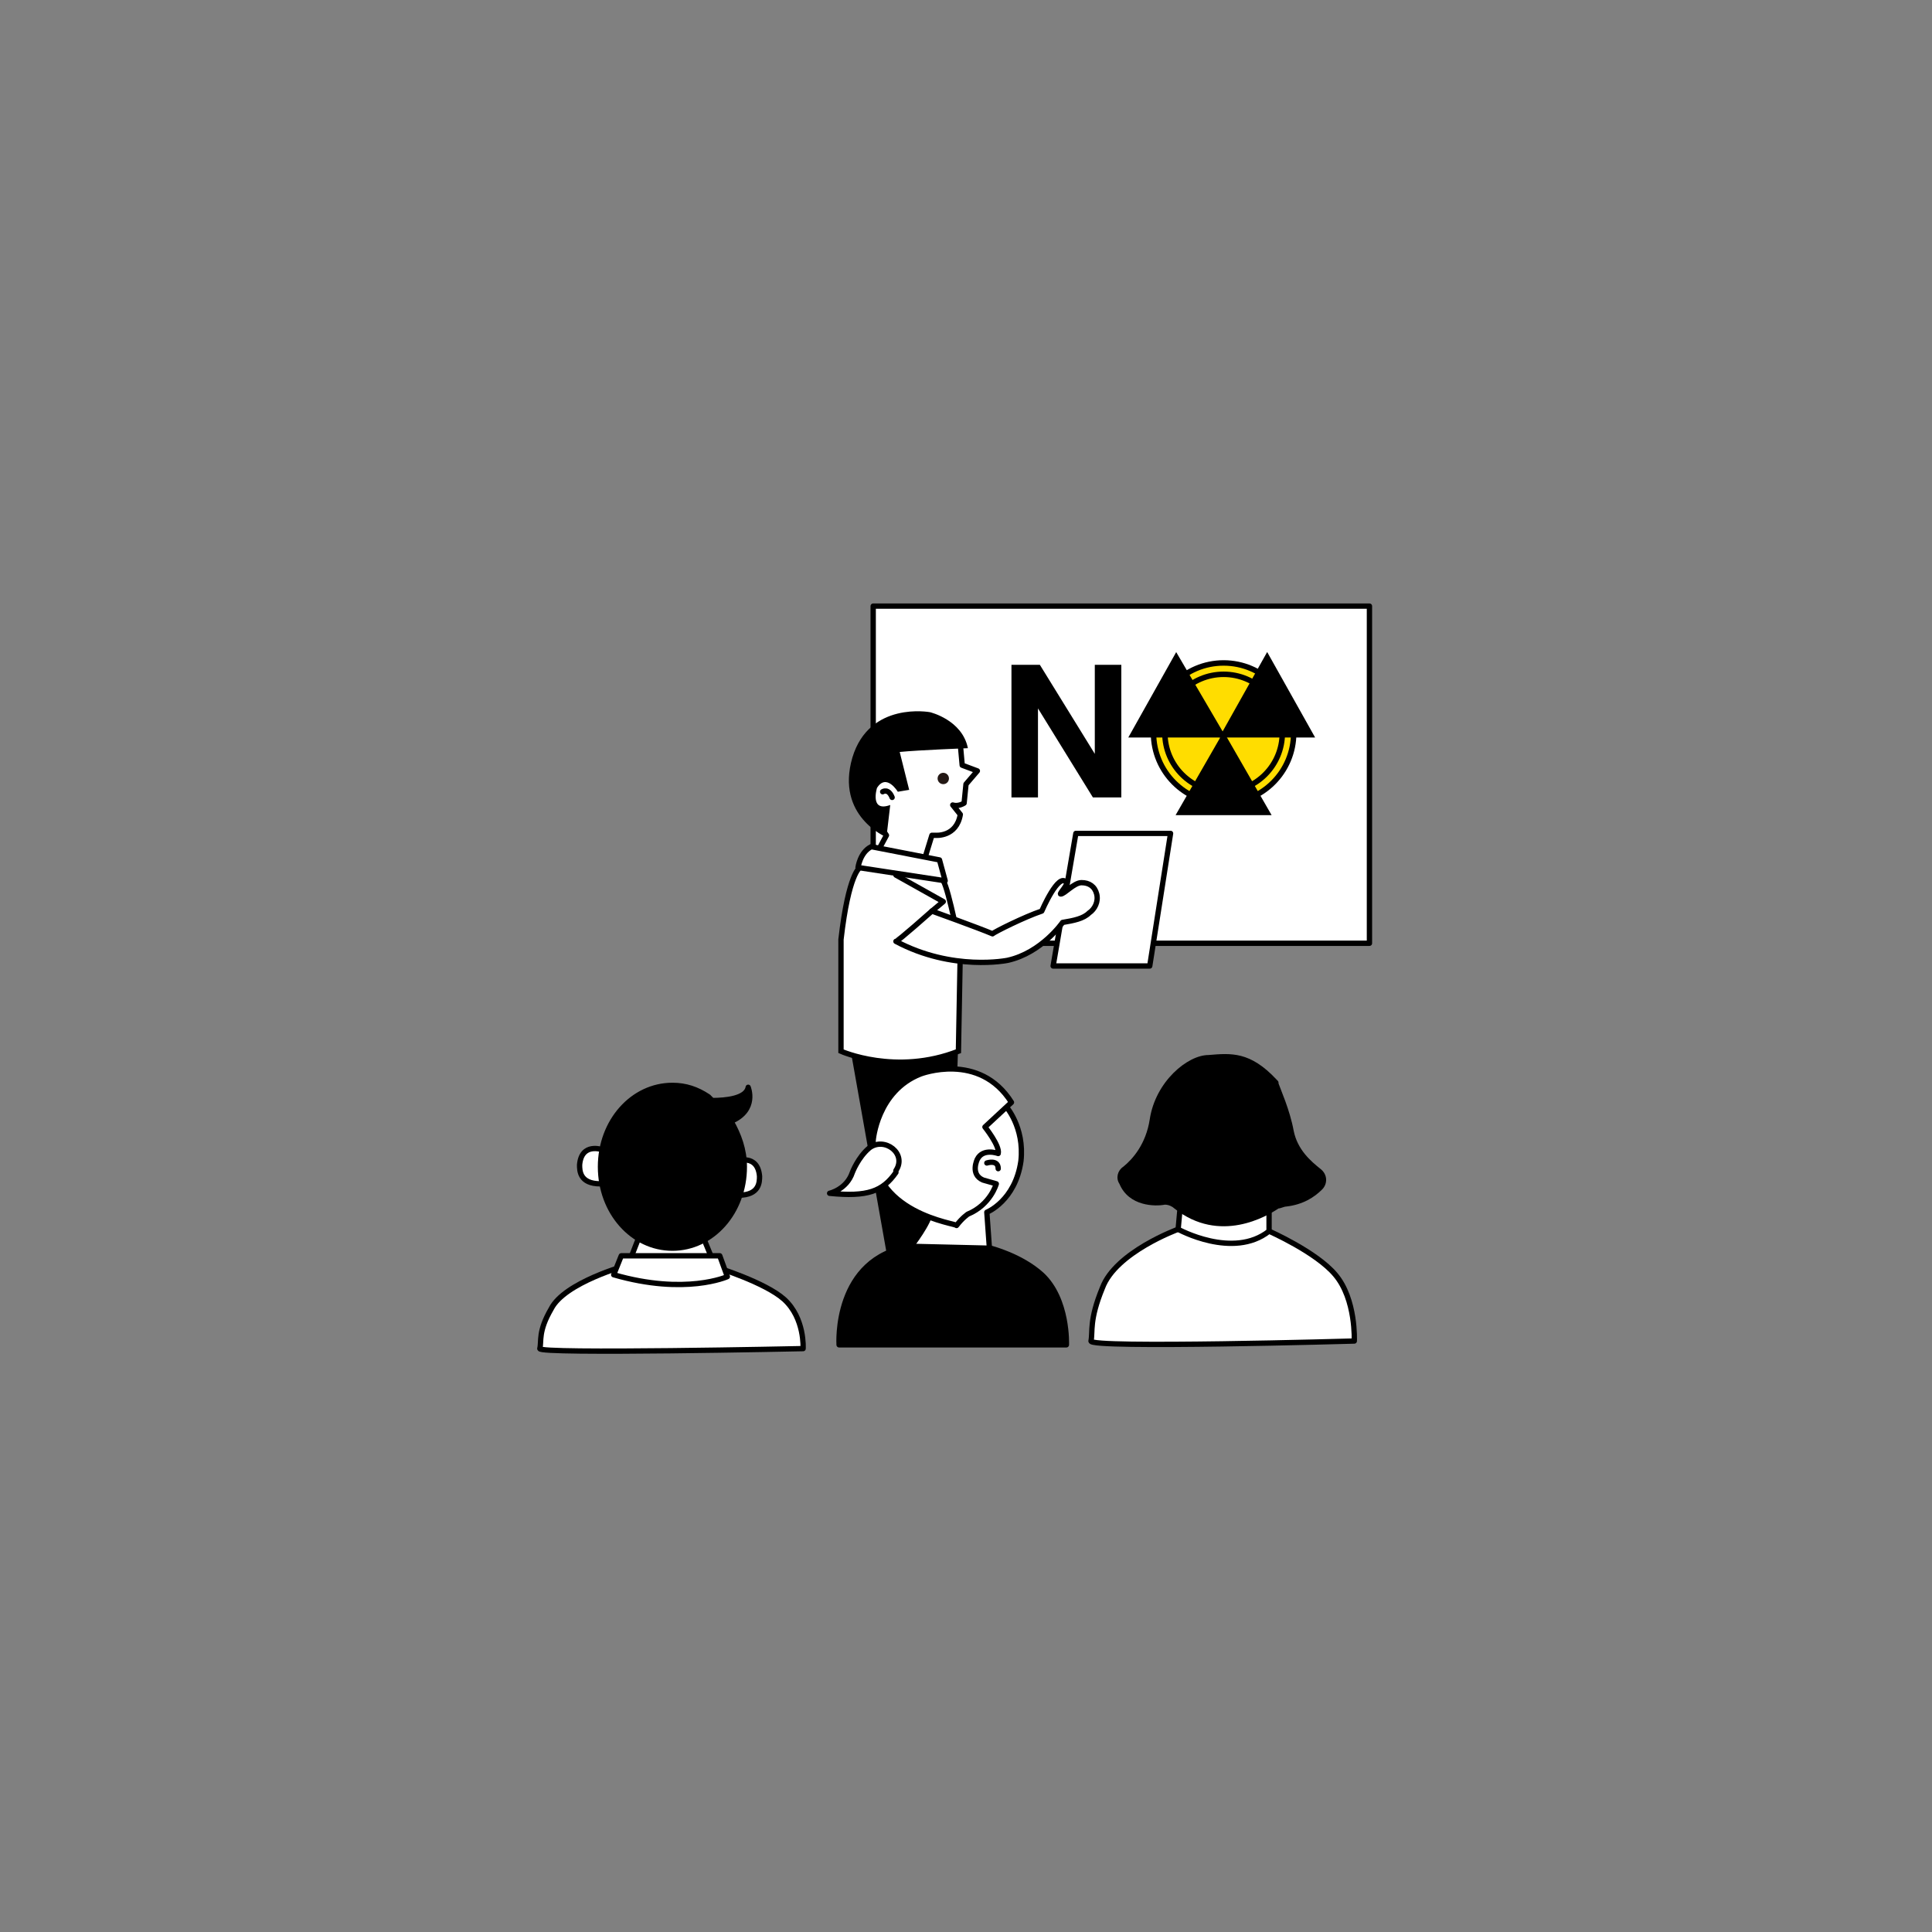 <svg width="102" height="102" viewBox="0 0 102 102" fill="none" xmlns="http://www.w3.org/2000/svg">
<rect x="0" y="0" width="102" height="102" fill="#808080" stroke="none"/>
<path d="M72.3 32H46.1V49.8H72.3V32Z" fill="white" stroke="black" stroke-width="0.281" stroke-miterlimit="10" stroke-linecap="round" stroke-linejoin="round"/>
<path d="M60.7 51H55.6L56.8 44H61.8L60.7 51Z" fill="white" stroke="black" stroke-width="0.281" stroke-miterlimit="10" stroke-linecap="round" stroke-linejoin="round"/>
<path d="M62.2 64.9C62.2 64.9 58.9 66.1 58.2 68C57.5 69.7 57.7 70.3 57.6 70.8C57.5 71.2 71.5 70.8 71.5 70.8C71.5 70.8 71.6 68.6 70.5 67.3C69.5 66.1 67 65 67 65L62.2 64.9Z" fill="white" stroke="black" stroke-width="0.281" stroke-miterlimit="10" stroke-linecap="round" stroke-linejoin="round"/>
<path d="M62.3 63.8L62.2 64.9C62.2 64.9 65.1 66.5 67 65V63.9L62.3 63.8Z" fill="white" stroke="black" stroke-width="0.281" stroke-miterlimit="10" stroke-linecap="round" stroke-linejoin="round"/>
<path d="M59.1 62.5C58.9 62.2 59 61.8 59.3 61.6C59.8 61.2 60.5 60.4 60.7 59.1C61 57.1 62.7 55.7 63.8 55.7C65 55.6 66 55.5 67.4 57C67.5 57.1 67.5 57.1 67.5 57.2C67.6 57.5 68.1 58.6 68.3 59.7C68.5 60.7 69.2 61.3 69.7 61.7C70.1 62 70.1 62.5 69.8 62.8C69.4 63.2 68.8 63.6 67.9 63.7C67.8 63.7 67.6 63.8 67.5 63.8C66.9 64.2 64.4 65.7 62 63.8C61.9 63.7 61.7 63.6 61.5 63.6C61 63.7 59.6 63.7 59.1 62.5Z" fill="black"/>
<path d="M31.8 60.7C31.8 60.7 30.7 60.3 30.6 61.5C30.6 61.8 30.6 62.5 31.7 62.5" fill="white"/>
<path d="M31.8 60.7C31.8 60.7 30.7 60.3 30.6 61.5C30.6 61.8 30.6 62.5 31.7 62.5" stroke="black" stroke-width="0.281" stroke-miterlimit="10" stroke-linecap="round" stroke-linejoin="round"/>
<path d="M38.9 61.3C38.9 61.3 40 60.9 40.1 62.1C40.1 62.4 40.1 63.1 39 63.1" fill="white"/>
<path d="M38.9 61.3C38.9 61.3 40 60.9 40.1 62.1C40.1 62.4 40.1 63.1 39 63.1" stroke="black" stroke-width="0.281" stroke-miterlimit="10" stroke-linecap="round" stroke-linejoin="round"/>
<path d="M33.1 66.8C33.1 66.8 29.8 67.7 29.1 69.1C28.4 70.3 28.6 70.8 28.5 71.2C28.4 71.5 42.4 71.2 42.4 71.2C42.4 71.2 42.5 69.6 41.4 68.6C40.4 67.7 37.8 66.9 37.8 66.9L33.1 66.8Z" fill="white" stroke="black" stroke-width="0.281" stroke-miterlimit="10" stroke-linecap="round" stroke-linejoin="round"/>
<path d="M33.7 65.4L33 67.2C33 67.2 35.4 68 37.9 67.2L37.2 65.5L33.7 65.4Z" fill="white" stroke="black" stroke-width="0.281" stroke-miterlimit="10" stroke-linecap="round" stroke-linejoin="round"/>
<path d="M39.5 57.4C39.4 58 38.3 58.1 37.6 58.1C37.5 58 37.5 58 37.4 57.9C36.8 57.5 36.2 57.3 35.5 57.3C33.4 57.3 31.7 59.2 31.7 61.6C31.7 64 33.4 65.9 35.5 65.9C37.6 65.9 39.3 64 39.3 61.6C39.3 60.7 39 59.9 38.6 59.2C40 58.6 39.5 57.4 39.5 57.4Z" fill="black" stroke="black" stroke-width="0.275" stroke-miterlimit="10" stroke-linecap="round" stroke-linejoin="round"/>
<path d="M32.8 66.3H38L38.4 67.4C38.4 67.4 36.2 68.4 32.4 67.3L32.8 66.3Z" fill="white" stroke="black" stroke-width="0.281" stroke-miterlimit="10" stroke-linecap="round" stroke-linejoin="round"/>
<path d="M44.9 55.4L47.1 67.8L50.2 67.3L50.6 54.7C50.5 54.7 46.6 55.4 44.9 55.4Z" fill="black"/>
<path d="M50.8 40.4L50.7 39.3L48.8 38.6L46.6 40.1L45.7 42.3L46.6 43.8L46.8 44.1L46.1 45.4H48.8L49.2 44.1H49.4C49.4 44.1 50.5 44.2 50.7 43L50.3 42.5C50.6 42.6 50.9 42.4 50.9 42.4L51 41.4L51.6 40.7L50.8 40.4Z" fill="white" stroke="black" stroke-width="0.281" stroke-miterlimit="10" stroke-linecap="round" stroke-linejoin="round"/>
<path d="M46.8 44.2C46.8 44.2 44.1 43.1 45 40C45.9 37 49.1 37.6 49.1 37.6C49.1 37.6 50.8 38 51.1 39.5C51.1 39.5 48.5 39.6 47.5 39.7L48 41.7L47.4 41.8C47.4 41.8 46.8 40.8 46.3 41.6C46.3 41.6 45.9 42.9 47 42.5L46.8 44.2Z" fill="black"/>
<path d="M49.8 41.4C49.966 41.4 50.1 41.266 50.1 41.1C50.1 40.934 49.966 40.8 49.8 40.8C49.634 40.8 49.5 40.934 49.5 41.1C49.5 41.266 49.634 41.4 49.8 41.4Z" fill="#231815"/>
<path d="M46.6 41.8C46.6 41.8 46.9 41.6 47.1 42.1Z" fill="white"/>
<path d="M46.6 41.8C46.6 41.8 46.9 41.6 47.1 42.1" stroke="black" stroke-width="0.281" stroke-miterlimit="10" stroke-linecap="round" stroke-linejoin="round"/>
<path d="M45.4 45.8C45.4 45.8 44.8 46.1 44.4 49.6V55.5C44.4 55.5 47.3 56.8 50.6 55.5L50.7 50.1C50.7 50.1 50.1 47 49.8 46.5" fill="white"/>
<path d="M45.4 45.8C45.4 45.8 44.8 46.1 44.4 49.6V55.5C44.4 55.5 47.3 56.8 50.6 55.5L50.7 50.1C50.7 50.1 50.1 47 49.8 46.5" stroke="black" stroke-width="0.281" stroke-miterlimit="10"/>
<path d="M49.2 48.1C49.2 48.1 51.7 49 52.4 49.3C52.5 49.2 54.1 48.4 55 48.1C55 48.1 55.9 46 56.3 46.6C56.4 46.7 55.9 47.2 56 47.2C56.2 47.2 56.7 46.6 57.1 46.6C57.5 46.6 57.8 46.8 57.9 47.2C58 47.6 57.8 48 57.5 48.2C57.2 48.5 56.7 48.6 56.1 48.7C56.1 48.7 55 50.3 53.2 50.7C53.2 50.7 50.3 51.3 47.3 49.7C47.4 49.7 49.2 48.1 49.2 48.1Z" fill="white" stroke="black" stroke-width="0.281" stroke-miterlimit="10" stroke-linecap="round" stroke-linejoin="round"/>
<path d="M47.3 46.2L49.8 47.6L49.2 48.1" stroke="black" stroke-width="0.281" stroke-miterlimit="10" stroke-linecap="round" stroke-linejoin="round"/>
<path d="M46 44.7L49.6 45.4L49.9 46.5L45.3 45.8C45.3 45.8 45.4 45 46 44.7Z" fill="white" stroke="black" stroke-width="0.281" stroke-miterlimit="10" stroke-linecap="round" stroke-linejoin="round"/>
<path d="M53.1 58.4C53.1 58.4 54.1 59.5 53.9 61.3C53.6 63.4 52.1 64 52.1 64L52.3 66.8C52.3 66.8 49.2 67.8 48.1 65.8C48.1 65.8 49.1 64.5 49.1 64L51.2 58.3L53.1 58.4Z" fill="white" stroke="black" stroke-width="0.281" stroke-miterlimit="10" stroke-linecap="round" stroke-linejoin="round"/>
<path d="M52.1 61.4C52.1 61.4 52.7 61.2 52.7 61.7Z" fill="white"/>
<path d="M52.1 61.4C52.1 61.4 52.7 61.2 52.7 61.7" stroke="black" stroke-width="0.281" stroke-miterlimit="10" stroke-linecap="round" stroke-linejoin="round"/>
<path d="M44.3 71C44.3 71 44 66.4 48.1 65.8L52.3 65.9C52.3 65.9 53.9 66.3 55 67.3C56.4 68.6 56.3 71 56.3 71H44.3Z" fill="black" stroke="black" stroke-width="0.281" stroke-miterlimit="10" stroke-linecap="round" stroke-linejoin="round"/>
<path d="M46.1 60.2C46.1 60.2 46.3 57.6 48.6 56.7C48.6 56.7 51.7 55.5 53.4 58.2L52 59.5C52 59.5 52.8 60.5 52.7 60.9C52.7 60.9 51.9 60.6 51.6 61.2C51.6 61.2 51.2 62 51.9 62.3L52.6 62.5C52.6 62.5 52.3 63.6 51.1 64.1C51.1 64.1 50.8 64.3 50.5 64.7C50.6 64.6 45.8 64.1 46.1 60.2Z" fill="white" stroke="black" stroke-width="0.281" stroke-miterlimit="10" stroke-linecap="round" stroke-linejoin="round"/>
<path d="M43.8 63C43.8 63 44.7 62.8 45 61.9C45 61.9 45.3 61.1 45.9 60.6C46.7 60 47.9 60.9 47.3 61.8C47.3 61.8 47.3 61.8 47.3 61.9C46.6 62.9 45.8 63.2 43.8 63Z" fill="white" stroke="black" stroke-width="0.281" stroke-miterlimit="10" stroke-linecap="round" stroke-linejoin="round"/>
<path d="M54.9 35.1L57.8 39.8V35.1H59.2V42.1H57.7L54.8 37.4V42.1H53.4V35.1H54.9Z" fill="black"/>
<path d="M64.6 42.4C66.644 42.4 68.3 40.743 68.3 38.7C68.3 36.657 66.644 35 64.6 35C62.556 35 60.9 36.657 60.9 38.7C60.9 40.743 62.556 42.4 64.6 42.4Z" fill="#FFDD00" stroke="black" stroke-width="0.289" stroke-miterlimit="10"/>
<path d="M64.6 38.9L62.3 42.9H66.9L64.6 38.9Z" fill="black" stroke="black" stroke-width="0.271" stroke-miterlimit="10"/>
<path d="M66.9 34.7L64.6 38.8H69.2L66.9 34.7Z" fill="black" stroke="black" stroke-width="0.271" stroke-miterlimit="10"/>
<path d="M62.1 34.7L59.8 38.8H64.5L62.1 34.7Z" fill="black" stroke="black" stroke-width="0.271" stroke-miterlimit="10"/>
<path d="M64.6 41.8C66.312 41.8 67.7 40.412 67.7 38.7C67.7 36.988 66.312 35.6 64.6 35.6C62.888 35.6 61.5 36.988 61.5 38.7C61.5 40.412 62.888 41.8 64.6 41.8Z" stroke="black" stroke-width="0.289" stroke-miterlimit="10"/>
</svg>
